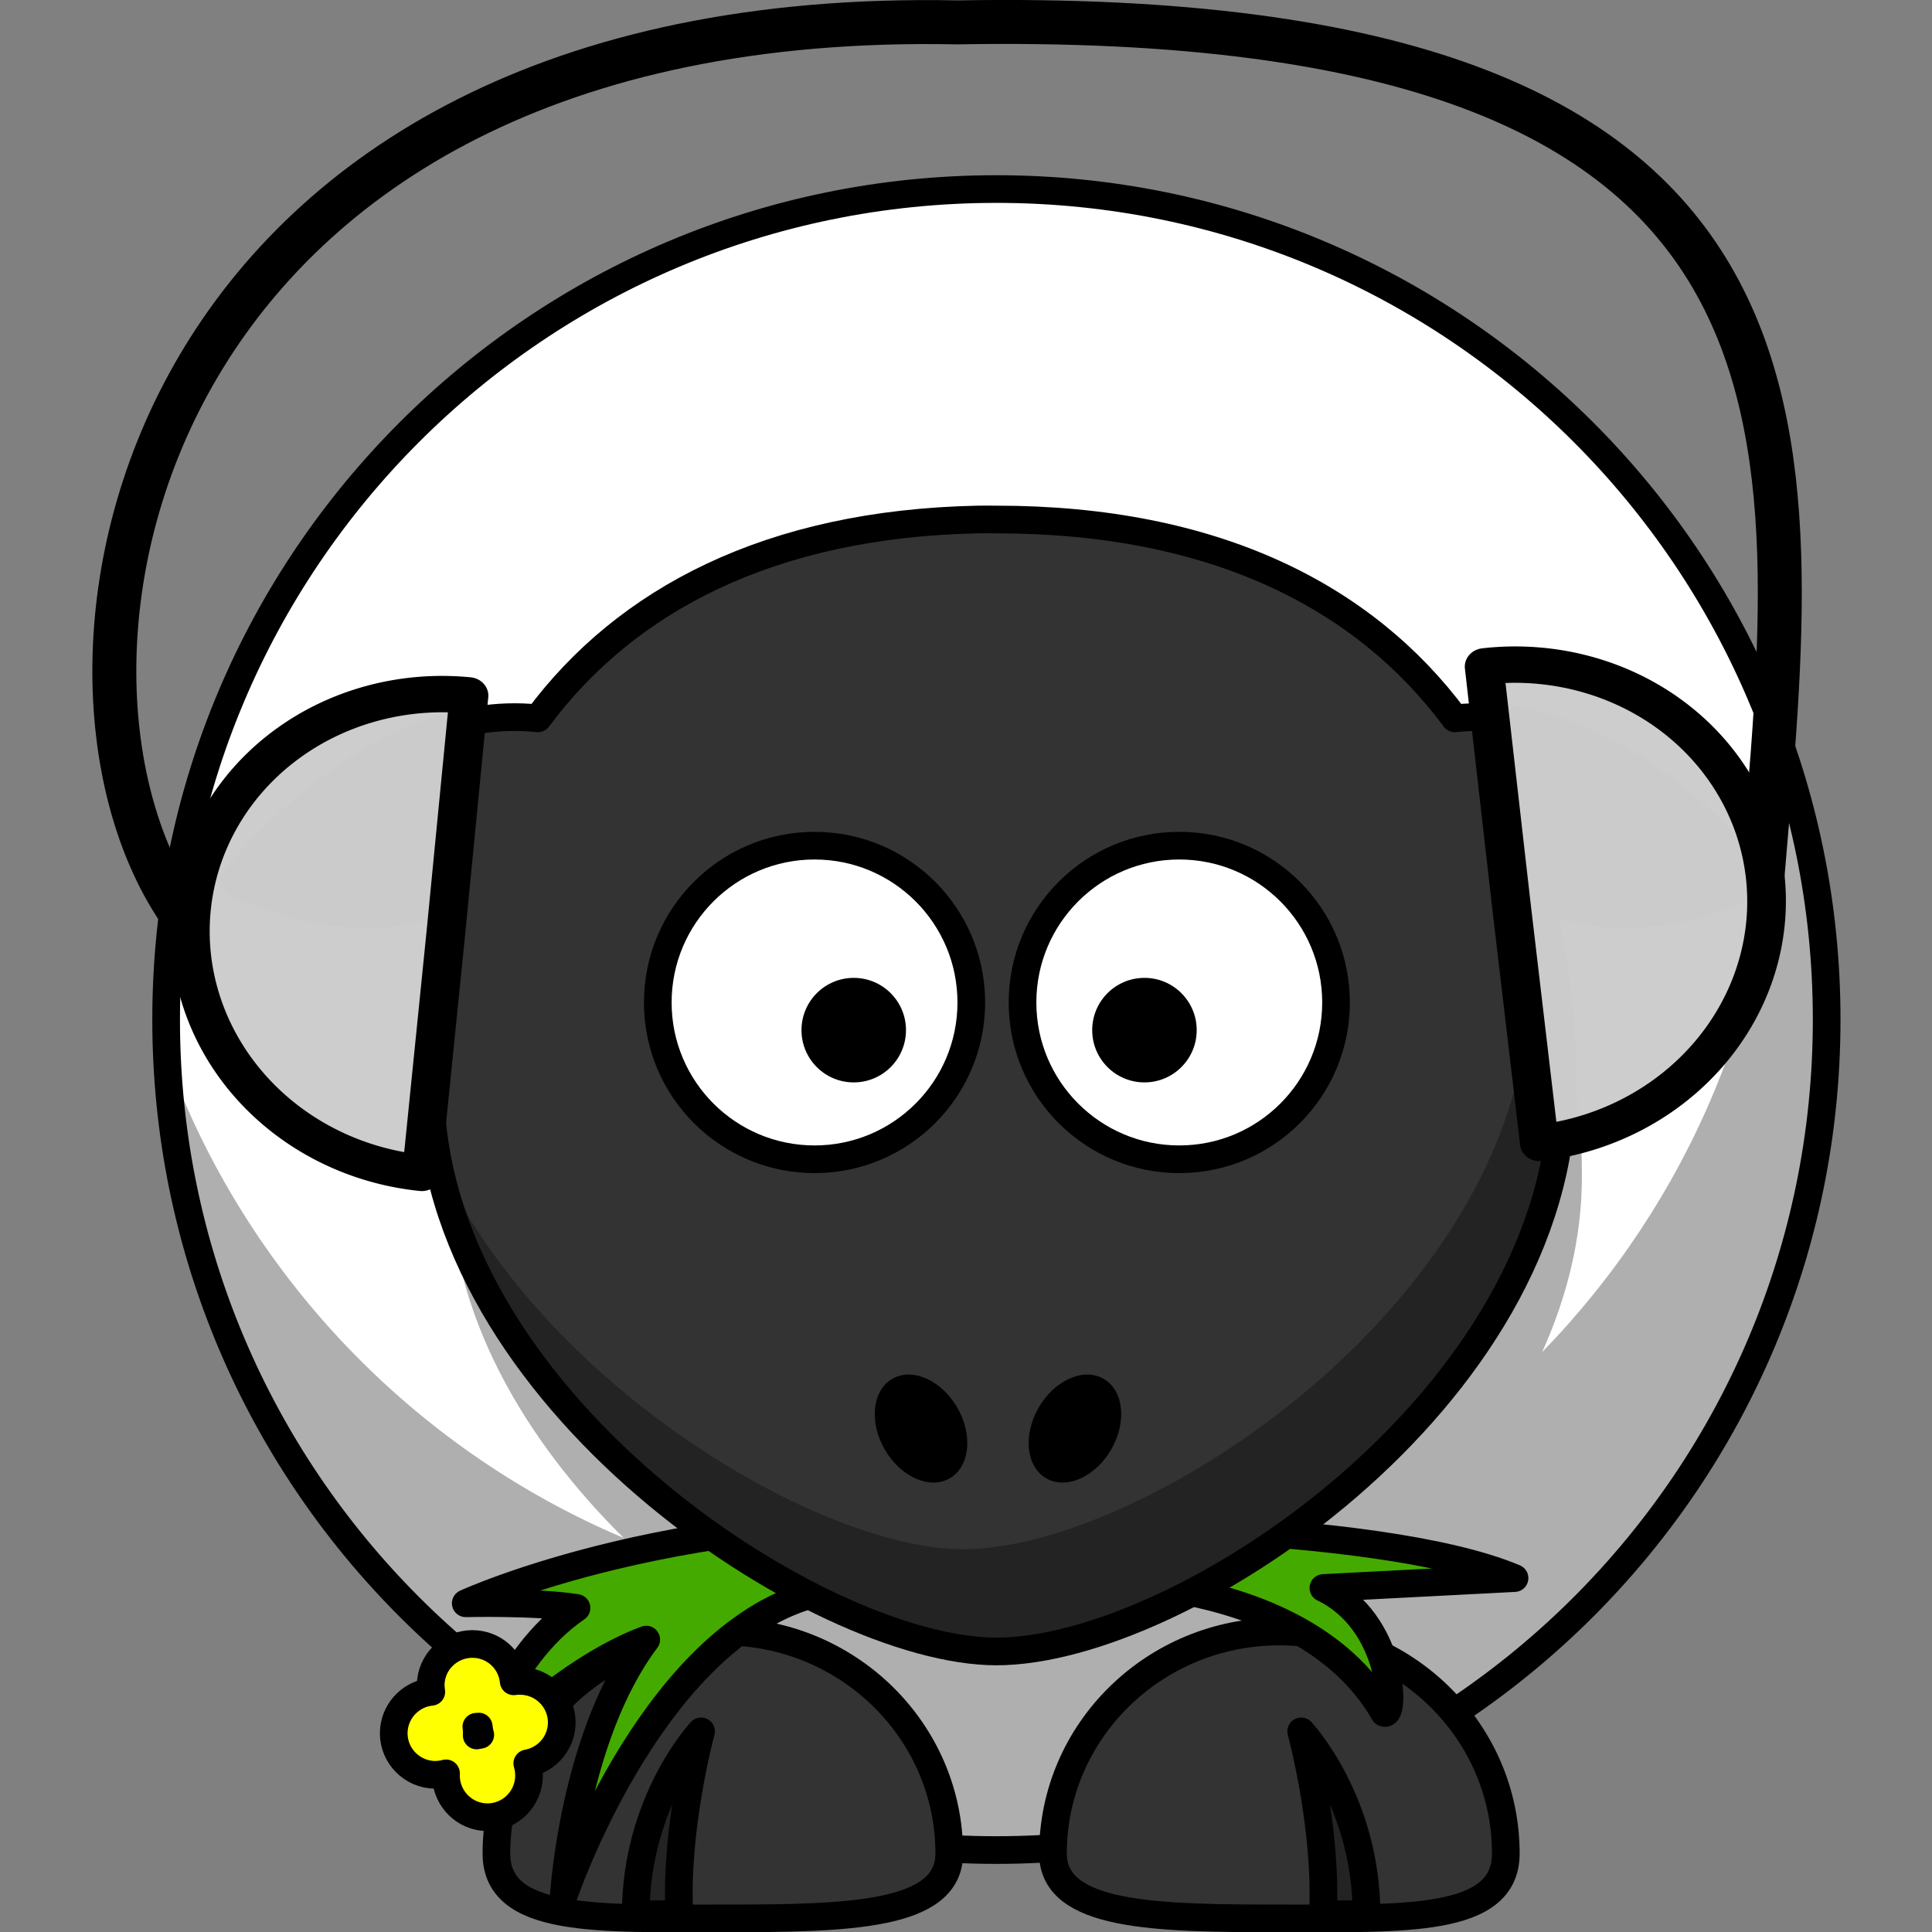 <?xml version="1.0" encoding="UTF-8" standalone="no"?>
<!-- Created with Inkscape (http://www.inkscape.org/) -->

<svg
   xmlns:dc="http://purl.org/dc/elements/1.1/"
   xmlns:cc="http://creativecommons.org/ns#"
   xmlns:rdf="http://www.w3.org/1999/02/22-rdf-syntax-ns#"
   xmlns:svg="http://www.w3.org/2000/svg"
   xmlns="http://www.w3.org/2000/svg"
   xmlns:sodipodi="http://sodipodi.sourceforge.net/DTD/sodipodi-0.dtd"
   xmlns:inkscape="http://www.inkscape.org/namespaces/inkscape"
   version="1.0"
   width="512"
   height="512"
   id="svg2"
   inkscape:version="0.92.3 (2405546, 2018-03-11)"
   sodipodi:docname="music_sheep_art.svg"
   inkscape:export-filename="/home/Dokumenty/programowanie/prettygoodmusicplayer-deve/music_sheep_art.svg-xxhdpi.png"
   inkscape:export-xdpi="96"
   inkscape:export-ydpi="96">
  <rect width="100%" height="100%" fill="#808080" stroke="none"/>
  <sodipodi:namedview
     pagecolor="#ffffff"
     bordercolor="#666666"
     borderopacity="1"
     objecttolerance="10"
     gridtolerance="10"
     guidetolerance="10"
     inkscape:pageopacity="0"
     inkscape:pageshadow="2"
     inkscape:window-width="1920"
     inkscape:window-height="1016"
     id="namedview21"
     showgrid="false"
     inkscape:zoom="0.92901096"
     inkscape:cx="151.7537"
     inkscape:cy="273.35616"
     inkscape:window-x="0"
     inkscape:window-y="27"
     inkscape:window-maximized="1"
     inkscape:current-layer="svg2" />
  <defs
     id="defs4">
    <inkscape:perspective
       sodipodi:type="inkscape:persp3d"
       inkscape:vp_x="0 : 127.0168 : 1"
       inkscape:vp_y="0 : 1000 : 0"
       inkscape:vp_z="244.0735 : 127.0168 : 1"
       inkscape:persp3d-origin="122.03675 : 84.677867 : 1"
       id="perspective25" />
    <inkscape:perspective
       id="perspective2856"
       inkscape:persp3d-origin="0.5 : 0.33333333 : 1"
       inkscape:vp_z="1 : 0.5 : 1"
       inkscape:vp_y="0 : 1000 : 0"
       inkscape:vp_x="0 : 0.5 : 1"
       sodipodi:type="inkscape:persp3d" />
    <inkscape:perspective
       id="perspective2930"
       inkscape:persp3d-origin="0.5 : 0.33333333 : 1"
       inkscape:vp_z="1 : 0.5 : 1"
       inkscape:vp_y="0 : 1000 : 0"
       inkscape:vp_x="0 : 0.5 : 1"
       sodipodi:type="inkscape:persp3d" />
  </defs>
  <g
     id="g2965"
     transform="matrix(1.833,0,0,1.833,40.364,46.434)"
     inkscape:export-filename="/matrix23/sync/gfx/Maren-Geburtstag 2012/fertig/Kopfhörerschaf.png"
     inkscape:export-xdpi="354"
     inkscape:export-ydpi="354">
    <path
       d="m 242.073,122.072 c 0.02,66.308 -53.728,120.072 -120.037,120.072 -66.308,0 -120.056,-53.764 -120.037,-120.072 C 1.98,55.764 55.728,2 122.037,2 188.345,2 242.093,55.764 242.073,122.072 Z"
       id="path2383"
       style="fill:#ffffff;fill-opacity:1;fill-rule:nonzero;stroke:#000000;stroke-width:4;stroke-linecap:round;stroke-linejoin:round;stroke-miterlimit:4;stroke-dasharray:none;stroke-opacity:1"
       inkscape:connector-curvature="0" />
    <path
       d="M 122.188,62.964 C 66.869,64.085 43,100.308 43,144.776 c 0,19.851 10.825,38.075 25.156,52.25 C 37.632,184.092 13.558,158.887 2.125,127.62 c 2.908,63.683 55.509,114.5 119.906,114.5 66.26,1e-5 120.031,-53.771 120.031,-120.031 0,-14.468 -2.552,-28.34 -7.25,-41.188 0.084,1.843 0.156,3.699 0.156,5.562 0,32.537 -12.988,62.062 -34.031,83.688 3.606,-7.988 5.75,-16.521 5.75,-25.375 0,-45.174 -24.621,-81.812 -81.844,-81.812 -0.894,0 -1.778,-0.018 -2.656,0 z"
       id="path3221"
       style="fill:#000000;fill-opacity:0.314;fill-rule:nonzero;stroke:none"
       inkscape:connector-curvature="0" />
    <path
       d="m 130.217,242.642 c 0,9.091 14.665,9.381 32.735,9.381 18.07,0 32.735,0.693 32.735,-9.381 0,-17.716 -14.665,-32.094 -32.735,-32.094 -18.07,0 -32.735,14.378 -32.735,32.094 z"
       id="path3172"
       style="fill:#333333;fill-opacity:1;fill-rule:nonzero;stroke:#000000;stroke-width:4;stroke-linecap:round;stroke-linejoin:round;stroke-miterlimit:4;stroke-opacity:1"
       inkscape:connector-curvature="0" />
    <path
       d="m 115.219,242.642 c 0,9.091 -14.665,9.381 -32.735,9.381 -18.07,0 -32.735,0.693 -32.735,-9.381 0,-17.716 14.665,-32.094 32.735,-32.094 18.07,0 32.735,14.378 32.735,32.094 z"
       id="path3329"
       style="fill:#333333;fill-opacity:1;fill-rule:nonzero;stroke:#000000;stroke-width:4;stroke-linecap:round;stroke-linejoin:round;stroke-miterlimit:4;stroke-opacity:1"
       inkscape:connector-curvature="0" />
    <path
       d="m 69.894,251.423 c 0,-16.368 9.443,-26.44 9.443,-26.44 0,0 -3.777,13.849 -3.148,26.44 z"
       id="path3331"
       style="fill:#000000;fill-opacity:0.314;fill-rule:evenodd;stroke:#000000;stroke-width:4;stroke-linecap:butt;stroke-linejoin:round;stroke-miterlimit:4;stroke-dasharray:none;stroke-opacity:1"
       inkscape:connector-curvature="0" />
    <path
       d="m 123.816,195.031 c -46.403,-3.35 -78.501,11.437 -78.501,11.437 0,0 10.241,-0.248 16.017,0.671 -10.831,7.413 -14.382,22.123 -14.382,22.123 0,0 12.078,-12.944 24.46,-17.549 -10.513,13.981 -11.913,36.96 -11.913,36.96 0,0 12.09,-35.725 34.679,-43.124 17.221,-5.64 35.434,-2.323 35.434,-2.323 0,0 36.116,-2.491 48.491,19.076 1.629,0.772 1.468,-13.098 -8.785,-18.047 l 27.631,-1.43 c -20.153,-8.485 -73.132,-7.794 -73.132,-7.794 z"
       id="path2399"
       style="fill:#44aa00;fill-opacity:1;fill-rule:evenodd;stroke:#000000;stroke-width:4;stroke-linecap:butt;stroke-linejoin:round;stroke-miterlimit:4;stroke-dasharray:none;stroke-opacity:1"
       inkscape:connector-curvature="0" />
    <path
       d="m 119.375,49.776 c -30.129,0.611 -50.932,11.653 -63.625,28.75 -24.064,-2.588 -44.062,23.625 -44.062,23.625 0,0 18.891,9.446 32.062,1.531 -2.399,8.712 -3.562,18.106 -3.562,27.906 0,45.174 56.126,81.844 81.844,81.844 26.717,0 81.844,-36.669 81.844,-81.844 0,-9.8 -1.164,-19.195 -3.562,-27.906 13.171,7.915 32.031,-1.531 32.031,-1.531 0,0 -19.971,-26.205 -44.031,-23.625 -13.062,-17.595 -34.708,-28.75 -66.281,-28.75 -0.894,0 -1.778,-0.018 -2.656,0 z"
       id="path3155"
       style="fill:#333333;fill-opacity:1;fill-rule:nonzero;stroke:#000000;stroke-width:4;stroke-linecap:round;stroke-linejoin:round;stroke-miterlimit:4;stroke-opacity:1"
       inkscape:connector-curvature="0" />
    <path
       d="m 175.543,251.423 c 0,-16.368 -9.443,-26.44 -9.443,-26.44 0,0 3.777,13.849 3.148,26.44 z"
       id="path3174"
       style="fill:#000000;fill-opacity:0.314;fill-rule:evenodd;stroke:#000000;stroke-width:4;stroke-linecap:butt;stroke-linejoin:round;stroke-miterlimit:4;stroke-dasharray:none;stroke-opacity:1"
       inkscape:connector-curvature="0" />
    <path
       d="m 118.407,119.602 c 0.004,12.519 -10.144,22.67 -22.663,22.67 -12.519,0 -22.667,-10.151 -22.663,-22.67 -0.004,-12.519 10.144,-22.67 22.663,-22.67 12.519,0 22.666,10.151 22.663,22.67 z"
       id="path3157"
       style="fill:#ffffff;fill-opacity:1;fill-rule:nonzero;stroke:#000000;stroke-width:4;stroke-linecap:round;stroke-linejoin:round;stroke-miterlimit:4;stroke-dasharray:none;stroke-opacity:1"
       inkscape:connector-curvature="0" />
    <path
       d="m 171.139,119.602 c 0.004,12.519 -10.144,22.67 -22.663,22.67 -12.519,0 -22.667,-10.151 -22.663,-22.67 -0.004,-12.519 10.144,-22.67 22.663,-22.67 12.519,0 22.666,10.151 22.663,22.67 z"
       id="path3159"
       style="fill:#ffffff;fill-opacity:1;fill-rule:nonzero;stroke:#000000;stroke-width:4;stroke-linecap:round;stroke-linejoin:round;stroke-miterlimit:4;stroke-dasharray:none;stroke-opacity:1"
       inkscape:connector-curvature="0" />
    <path
       d="m 150.995,123.602 c 0.001,4.173 -3.381,7.557 -7.554,7.557 -4.173,0 -7.556,-3.384 -7.554,-7.557 -0.001,-4.173 3.381,-7.556 7.554,-7.556 4.173,0 7.556,3.384 7.554,7.556 z"
       id="path3161"
       style="fill:#000000;fill-opacity:1;fill-rule:nonzero;stroke:none"
       inkscape:connector-curvature="0" />
    <path
       d="m 108.964,123.602 c 0.001,4.173 -3.381,7.557 -7.554,7.557 -4.173,0 -7.556,-3.384 -7.554,-7.557 -0.001,-4.173 3.381,-7.556 7.554,-7.556 4.173,0 7.556,3.384 7.554,7.556 z"
       id="path3163"
       style="fill:#000000;fill-opacity:1;fill-rule:nonzero;stroke:none"
       inkscape:connector-curvature="0" />
    <path
       d="m 200.594,104.776 -1.875,2.656 c 0.249,3.075 0.344,6.203 0.344,9.375 0,45.174 -55.127,81.844 -81.844,81.844 -20.706,2e-5 -61.097,-23.756 -76.062,-56.594 7.616,40.246 57.172,71.375 80.875,71.375 26.717,0 81.844,-36.669 81.844,-81.844 0,-9.392 -1.075,-18.41 -3.281,-26.812 z"
       id="path3231"
       style="fill:#000000;fill-opacity:0.314;fill-rule:nonzero;stroke:none"
       inkscape:connector-curvature="0" />
    <path
       d="m 138.632,184.234 c -2.293,3.973 -6.5,5.839 -9.397,4.166 -2.897,-1.672 -3.385,-6.249 -1.09,-10.221 2.293,-3.973 6.5,-5.839 9.397,-4.166 2.897,1.672 3.385,6.249 1.09,10.221 z"
       id="path2398"
       style="fill:#000000;fill-opacity:1;fill-rule:nonzero;stroke:none"
       inkscape:connector-curvature="0" />
    <path
       d="m 105.895,184.234 c 2.293,3.973 6.5,5.839 9.397,4.166 2.897,-1.672 3.385,-6.249 1.09,-10.221 -2.293,-3.973 -6.5,-5.839 -9.397,-4.166 -2.897,1.672 -3.385,6.249 -1.09,10.221 z"
       id="path2412"
       style="fill:#000000;fill-opacity:1;fill-rule:nonzero;stroke:none"
       inkscape:connector-curvature="0" />
    <path
       d="m 46.902,212.383 c -3.3,-0.345 -6.278,2.04 -6.623,5.339 -0.055,0.528 -0.019,1.045 0.058,1.546 -2.782,0.273 -5.099,2.486 -5.401,5.373 -0.345,3.3 2.074,6.25 5.374,6.595 0.753,0.079 1.466,0.002 2.156,-0.183 -0.17,3.173 2.176,5.978 5.372,6.312 3.3,0.345 6.25,-2.074 6.595,-5.374 0.086,-0.825 0.006,-1.633 -0.222,-2.38 2.573,-0.455 4.668,-2.567 4.953,-5.294 0.345,-3.3 -2.074,-6.25 -5.374,-6.595 -0.526,-0.055 -1.043,-0.05 -1.542,0.027 -0.273,-2.782 -2.458,-5.065 -5.345,-5.367 z m 0.293,11.908 c 0.04,0.407 0.103,0.804 0.221,1.186 -0.173,0.031 -0.346,0.058 -0.514,0.103 0.023,-0.426 0.008,-0.856 -0.056,-1.263 0.114,-0.011 0.236,-0.009 0.348,-0.026 z"
       id="path3181"
       style="fill:#ffff00;fill-opacity:1;fill-rule:nonzero;stroke:#000000;stroke-width:4;stroke-linecap:round;stroke-linejoin:round;stroke-miterlimit:4;stroke-dasharray:none;stroke-opacity:1"
       inkscape:connector-curvature="0" />
    <path
       sodipodi:nodetypes="ccc"
       id="path2239"
       d="M 3.764,106.179 C -20.508,70.046 -1.686,-24.509 116.412,-22.097 c 130.136,-2.272 121.813,59.248 116.393,123.322"
       style="fill:none;stroke:#000000;stroke-width:6.357;stroke-linecap:butt;stroke-linejoin:miter;stroke-opacity:1"
       inkscape:connector-curvature="0" />
    <path
       transform="matrix(0.039,-0.4,0.426,0.042,-198.526,245.206)"
       sodipodi:end="6.2831853"
       sodipodi:start="3.1450833"
       d="m 307.977,529.204 a 86.309,86.309 0 0 1 86.459,-86.008 86.309,86.309 0 0 1 86.158,86.309 l -86.309,0 z"
       sodipodi:ry="86.309074"
       sodipodi:rx="86.309074"
       sodipodi:cy="529.50507"
       sodipodi:cx="394.28571"
       id="path2235"
       style="fill:#cccccc;fill-opacity:0.992;stroke:#000000;stroke-width:13.074;stroke-linecap:round;stroke-linejoin:round;stroke-miterlimit:4;stroke-dasharray:none;stroke-dashoffset:0;stroke-opacity:1"
       sodipodi:type="arc" />
    <path
       transform="matrix(0.047,0.399,-0.425,0.05,402.988,-78.331)"
       sodipodi:end="6.2831853"
       sodipodi:start="3.1450833"
       d="m 307.977,529.204 a 86.309,86.309 0 0 1 86.459,-86.008 86.309,86.309 0 0 1 86.158,86.309 l -86.309,0 z"
       sodipodi:ry="86.309074"
       sodipodi:rx="86.309074"
       sodipodi:cy="529.50507"
       sodipodi:cx="394.28571"
       id="path2235-6"
       style="fill:#cccccc;fill-opacity:0.992;stroke:#000000;stroke-width:13.074;stroke-linecap:round;stroke-linejoin:round;stroke-miterlimit:4;stroke-dasharray:none;stroke-dashoffset:0;stroke-opacity:1"
       sodipodi:type="arc" />
  </g>
</svg>
